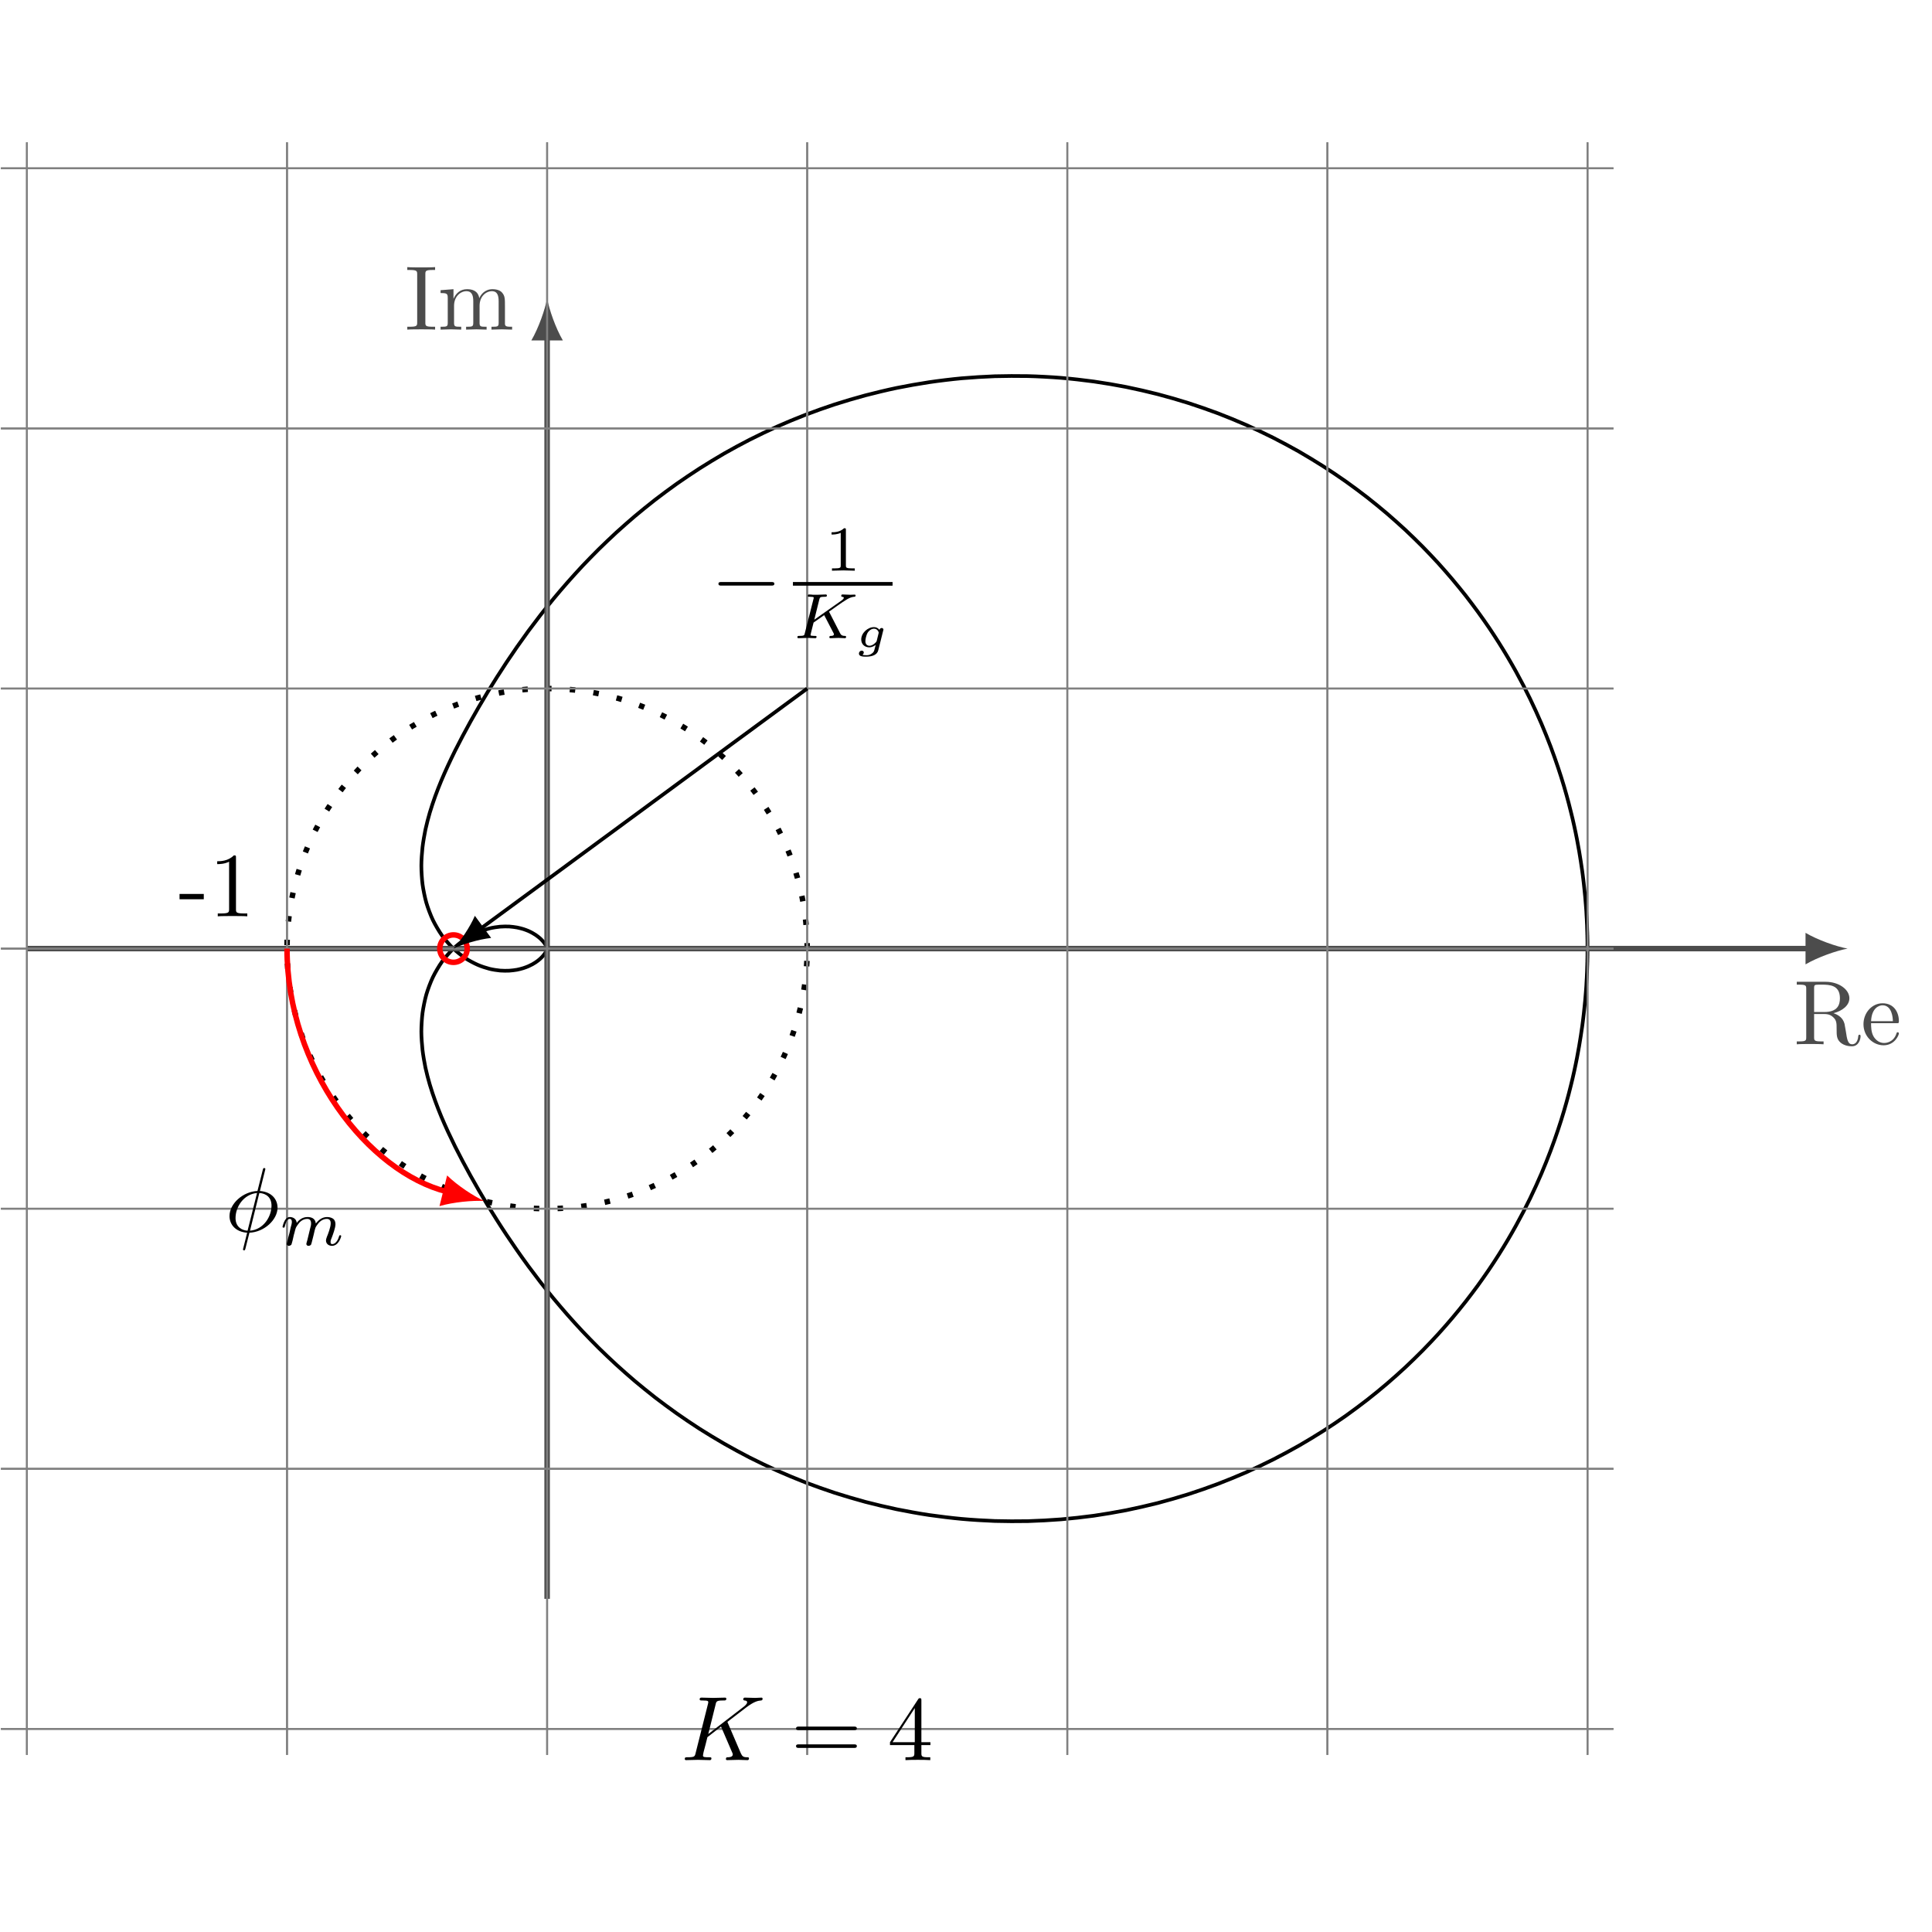 <svg height="400px" version="1.1" viewBox="0 0 210.561 179.738" width="400px" xmlns="http://www.w3.org/2000/svg" xmlns:xlink="http://www.w3.org/1999/xlink">
<defs>
<g>
<symbol id="glyph0-0" overflow="visible">
<path d="" style="stroke:none;"/>
</symbol>
<symbol id="glyph0-1" overflow="visible">
<path d="M 2.234 -3.516 L 2.234 -6.094 C 2.234 -6.328 2.234 -6.453 2.453 -6.484 C 2.547 -6.5 2.844 -6.5 3.047 -6.5 C 3.938 -6.5 5.047 -6.453 5.047 -5.016 C 5.047 -4.328 4.812 -3.516 3.344 -3.516 Z M 4.344 -3.391 C 5.297 -3.625 6.078 -4.234 6.078 -5.016 C 6.078 -5.969 4.938 -6.812 3.484 -6.812 L 0.344 -6.812 L 0.344 -6.5 L 0.594 -6.5 C 1.359 -6.5 1.375 -6.391 1.375 -6.031 L 1.375 -0.781 C 1.375 -0.422 1.359 -0.312 0.594 -0.312 L 0.344 -0.312 L 0.344 0 C 0.703 -0.031 1.422 -0.031 1.797 -0.031 C 2.188 -0.031 2.906 -0.031 3.266 0 L 3.266 -0.312 L 3.016 -0.312 C 2.25 -0.312 2.234 -0.422 2.234 -0.781 L 2.234 -3.297 L 3.375 -3.297 C 3.531 -3.297 3.953 -3.297 4.312 -2.953 C 4.688 -2.609 4.688 -2.297 4.688 -1.625 C 4.688 -0.984 4.688 -0.578 5.094 -0.203 C 5.5 0.156 6.047 0.219 6.344 0.219 C 7.125 0.219 7.297 -0.594 7.297 -0.875 C 7.297 -0.938 7.297 -1.047 7.172 -1.047 C 7.062 -1.047 7.062 -0.953 7.047 -0.891 C 6.984 -0.172 6.641 0 6.391 0 C 5.906 0 5.828 -0.516 5.688 -1.438 L 5.547 -2.234 C 5.375 -2.875 4.891 -3.203 4.344 -3.391 Z M 4.344 -3.391 " style="stroke:none;"/>
</symbol>
<symbol id="glyph0-2" overflow="visible">
<path d="M 1.109 -2.516 C 1.172 -4 2.016 -4.25 2.359 -4.25 C 3.375 -4.25 3.484 -2.906 3.484 -2.516 Z M 1.109 -2.297 L 3.891 -2.297 C 4.109 -2.297 4.141 -2.297 4.141 -2.516 C 4.141 -3.5 3.594 -4.469 2.359 -4.469 C 1.203 -4.469 0.281 -3.438 0.281 -2.188 C 0.281 -0.859 1.328 0.109 2.469 0.109 C 3.688 0.109 4.141 -1 4.141 -1.188 C 4.141 -1.281 4.062 -1.312 4 -1.312 C 3.922 -1.312 3.891 -1.25 3.875 -1.172 C 3.531 -0.141 2.625 -0.141 2.531 -0.141 C 2.031 -0.141 1.641 -0.438 1.406 -0.812 C 1.109 -1.281 1.109 -1.938 1.109 -2.297 Z M 1.109 -2.297 " style="stroke:none;"/>
</symbol>
<symbol id="glyph0-3" overflow="visible">
<path d="M 2.25 -6.031 C 2.25 -6.391 2.266 -6.5 3.062 -6.5 L 3.312 -6.5 L 3.312 -6.812 C 2.969 -6.781 2.188 -6.781 1.797 -6.781 C 1.422 -6.781 0.625 -6.781 0.281 -6.812 L 0.281 -6.5 L 0.531 -6.5 C 1.328 -6.5 1.359 -6.391 1.359 -6.031 L 1.359 -0.781 C 1.359 -0.422 1.328 -0.312 0.531 -0.312 L 0.281 -0.312 L 0.281 0 C 0.625 -0.031 1.422 -0.031 1.797 -0.031 C 2.188 -0.031 2.969 -0.031 3.312 0 L 3.312 -0.312 L 3.062 -0.312 C 2.266 -0.312 2.25 -0.422 2.25 -0.781 Z M 2.25 -6.031 " style="stroke:none;"/>
</symbol>
<symbol id="glyph0-4" overflow="visible">
<path d="M 1.094 -3.422 L 1.094 -0.75 C 1.094 -0.312 0.984 -0.312 0.312 -0.312 L 0.312 0 C 0.672 -0.016 1.172 -0.031 1.453 -0.031 C 1.703 -0.031 2.219 -0.016 2.562 0 L 2.562 -0.312 C 1.891 -0.312 1.781 -0.312 1.781 -0.75 L 1.781 -2.594 C 1.781 -3.625 2.5 -4.188 3.125 -4.188 C 3.766 -4.188 3.875 -3.656 3.875 -3.078 L 3.875 -0.75 C 3.875 -0.312 3.766 -0.312 3.094 -0.312 L 3.094 0 C 3.438 -0.016 3.953 -0.031 4.219 -0.031 C 4.469 -0.031 5 -0.016 5.328 0 L 5.328 -0.312 C 4.672 -0.312 4.562 -0.312 4.562 -0.75 L 4.562 -2.594 C 4.562 -3.625 5.266 -4.188 5.906 -4.188 C 6.531 -4.188 6.641 -3.656 6.641 -3.078 L 6.641 -0.75 C 6.641 -0.312 6.531 -0.312 5.859 -0.312 L 5.859 0 C 6.203 -0.016 6.719 -0.031 6.984 -0.031 C 7.25 -0.031 7.766 -0.016 8.109 0 L 8.109 -0.312 C 7.594 -0.312 7.344 -0.312 7.328 -0.609 L 7.328 -2.516 C 7.328 -3.375 7.328 -3.672 7.016 -4.031 C 6.875 -4.203 6.547 -4.406 5.969 -4.406 C 5.141 -4.406 4.688 -3.812 4.531 -3.422 C 4.391 -4.297 3.656 -4.406 3.203 -4.406 C 2.469 -4.406 2 -3.984 1.719 -3.359 L 1.719 -4.406 L 0.312 -4.297 L 0.312 -3.984 C 1.016 -3.984 1.094 -3.922 1.094 -3.422 Z M 1.094 -3.422 " style="stroke:none;"/>
</symbol>
<symbol id="glyph0-5" overflow="visible">
<path d="M 2.75 -1.859 L 2.75 -2.438 L 0.109 -2.438 L 0.109 -1.859 Z M 2.75 -1.859 " style="stroke:none;"/>
</symbol>
<symbol id="glyph0-6" overflow="visible">
<path d="M 2.938 -6.375 C 2.938 -6.625 2.938 -6.641 2.703 -6.641 C 2.078 -6 1.203 -6 0.891 -6 L 0.891 -5.688 C 1.094 -5.688 1.672 -5.688 2.188 -5.953 L 2.188 -0.781 C 2.188 -0.422 2.156 -0.312 1.266 -0.312 L 0.953 -0.312 L 0.953 0 C 1.297 -0.031 2.156 -0.031 2.562 -0.031 C 2.953 -0.031 3.828 -0.031 4.172 0 L 4.172 -0.312 L 3.859 -0.312 C 2.953 -0.312 2.938 -0.422 2.938 -0.781 Z M 2.938 -6.375 " style="stroke:none;"/>
</symbol>
<symbol id="glyph0-7" overflow="visible">
<path d="M 6.844 -3.266 C 7 -3.266 7.188 -3.266 7.188 -3.453 C 7.188 -3.656 7 -3.656 6.859 -3.656 L 0.891 -3.656 C 0.75 -3.656 0.562 -3.656 0.562 -3.453 C 0.562 -3.266 0.75 -3.266 0.891 -3.266 Z M 6.859 -1.328 C 7 -1.328 7.188 -1.328 7.188 -1.531 C 7.188 -1.719 7 -1.719 6.844 -1.719 L 0.891 -1.719 C 0.75 -1.719 0.562 -1.719 0.562 -1.531 C 0.562 -1.328 0.75 -1.328 0.891 -1.328 Z M 6.859 -1.328 " style="stroke:none;"/>
</symbol>
<symbol id="glyph0-8" overflow="visible">
<path d="M 2.938 -1.641 L 2.938 -0.781 C 2.938 -0.422 2.906 -0.312 2.172 -0.312 L 1.969 -0.312 L 1.969 0 C 2.375 -0.031 2.891 -0.031 3.312 -0.031 C 3.734 -0.031 4.25 -0.031 4.672 0 L 4.672 -0.312 L 4.453 -0.312 C 3.719 -0.312 3.703 -0.422 3.703 -0.781 L 3.703 -1.641 L 4.688 -1.641 L 4.688 -1.953 L 3.703 -1.953 L 3.703 -6.484 C 3.703 -6.688 3.703 -6.75 3.531 -6.75 C 3.453 -6.75 3.422 -6.75 3.344 -6.625 L 0.281 -1.953 L 0.281 -1.641 Z M 2.984 -1.953 L 0.562 -1.953 L 2.984 -5.672 Z M 2.984 -1.953 " style="stroke:none;"/>
</symbol>
<symbol id="glyph1-0" overflow="visible">
<path d="" style="stroke:none;"/>
</symbol>
<symbol id="glyph1-1" overflow="visible">
<path d="M 6.562 -2.297 C 6.734 -2.297 6.922 -2.297 6.922 -2.5 C 6.922 -2.688 6.734 -2.688 6.562 -2.688 L 1.172 -2.688 C 1 -2.688 0.828 -2.688 0.828 -2.5 C 0.828 -2.297 1 -2.297 1.172 -2.297 Z M 6.562 -2.297 " style="stroke:none;"/>
</symbol>
<symbol id="glyph2-0" overflow="visible">
<path d="" style="stroke:none;"/>
</symbol>
<symbol id="glyph2-1" overflow="visible">
<path d="M 2.328 -4.438 C 2.328 -4.625 2.328 -4.625 2.125 -4.625 C 1.672 -4.188 1.047 -4.188 0.766 -4.188 L 0.766 -3.938 C 0.922 -3.938 1.391 -3.938 1.766 -4.125 L 1.766 -0.578 C 1.766 -0.344 1.766 -0.25 1.078 -0.25 L 0.812 -0.25 L 0.812 0 C 0.938 0 1.797 -0.031 2.047 -0.031 C 2.266 -0.031 3.141 0 3.297 0 L 3.297 -0.25 L 3.031 -0.25 C 2.328 -0.25 2.328 -0.344 2.328 -0.578 Z M 2.328 -4.438 " style="stroke:none;"/>
</symbol>
<symbol id="glyph3-0" overflow="visible">
<path d="" style="stroke:none;"/>
</symbol>
<symbol id="glyph3-1" overflow="visible">
<path d="M 3.984 -2.797 C 3.953 -2.859 3.938 -2.875 3.938 -2.891 C 3.938 -2.906 3.953 -2.906 4.109 -3.016 L 4.812 -3.516 C 5.734 -4.156 6.172 -4.469 6.656 -4.516 C 6.734 -4.516 6.828 -4.516 6.828 -4.656 C 6.828 -4.719 6.781 -4.75 6.734 -4.75 C 6.578 -4.75 6.406 -4.734 6.25 -4.734 C 6.062 -4.734 5.594 -4.766 5.406 -4.766 C 5.359 -4.766 5.266 -4.766 5.266 -4.609 C 5.266 -4.594 5.266 -4.516 5.359 -4.516 C 5.453 -4.5 5.547 -4.484 5.547 -4.406 C 5.547 -4.281 5.328 -4.125 5.234 -4.062 L 2.328 -2.016 L 2.875 -4.219 C 2.938 -4.453 2.953 -4.516 3.484 -4.516 C 3.609 -4.516 3.703 -4.516 3.703 -4.656 C 3.703 -4.719 3.656 -4.766 3.594 -4.766 C 3.391 -4.766 2.875 -4.734 2.672 -4.734 C 2.562 -4.734 2.312 -4.734 2.188 -4.734 C 2.062 -4.75 1.891 -4.766 1.75 -4.766 C 1.719 -4.766 1.609 -4.766 1.609 -4.609 C 1.609 -4.516 1.688 -4.516 1.844 -4.516 C 1.953 -4.516 1.984 -4.516 2.109 -4.5 C 2.25 -4.484 2.266 -4.469 2.266 -4.391 C 2.266 -4.391 2.266 -4.344 2.234 -4.25 L 1.297 -0.547 C 1.25 -0.312 1.234 -0.25 0.688 -0.25 C 0.562 -0.25 0.484 -0.25 0.484 -0.094 C 0.484 -0.094 0.484 0 0.594 0 C 0.797 0 1.297 -0.031 1.5 -0.031 C 1.609 -0.031 1.859 -0.031 1.984 -0.016 C 2.125 -0.016 2.297 0 2.422 0 C 2.469 0 2.578 0 2.578 -0.156 C 2.578 -0.25 2.484 -0.25 2.344 -0.25 C 2.344 -0.25 2.203 -0.25 2.078 -0.266 C 1.922 -0.281 1.922 -0.297 1.922 -0.375 C 1.922 -0.422 2 -0.688 2.25 -1.703 L 3.406 -2.516 L 4.422 -0.562 C 4.469 -0.469 4.469 -0.469 4.469 -0.438 C 4.469 -0.266 4.266 -0.25 4.141 -0.25 C 4.062 -0.25 3.969 -0.25 3.969 -0.094 C 3.969 -0.094 3.969 0 4.078 0 C 4.281 0 4.781 -0.031 4.969 -0.031 C 5.188 -0.031 5.469 0 5.656 0 C 5.75 0 5.797 -0.047 5.797 -0.141 C 5.797 -0.25 5.703 -0.25 5.641 -0.25 C 5.516 -0.25 5.297 -0.266 5.172 -0.484 Z M 3.984 -2.797 " style="stroke:none;"/>
</symbol>
<symbol id="glyph3-2" overflow="visible">
<path d="M 3.031 -0.562 C 2.984 -0.422 2.922 -0.188 2.922 -0.156 C 2.922 0 3.047 0.062 3.156 0.062 C 3.297 0.062 3.406 -0.016 3.438 -0.078 C 3.469 -0.141 3.531 -0.375 3.562 -0.516 C 3.594 -0.641 3.672 -0.969 3.719 -1.141 C 3.75 -1.297 3.797 -1.453 3.828 -1.609 C 3.906 -1.906 3.906 -1.922 4.047 -2.141 C 4.266 -2.484 4.625 -2.875 5.156 -2.875 C 5.547 -2.875 5.578 -2.562 5.578 -2.391 C 5.578 -1.969 5.281 -1.203 5.156 -0.906 C 5.094 -0.703 5.062 -0.641 5.062 -0.531 C 5.062 -0.156 5.359 0.062 5.719 0.062 C 6.422 0.062 6.719 -0.891 6.719 -1 C 6.719 -1.094 6.641 -1.094 6.609 -1.094 C 6.516 -1.094 6.516 -1.047 6.484 -0.969 C 6.328 -0.406 6.016 -0.125 5.75 -0.125 C 5.594 -0.125 5.562 -0.219 5.562 -0.375 C 5.562 -0.531 5.609 -0.625 5.734 -0.938 C 5.812 -1.156 6.094 -1.891 6.094 -2.281 C 6.094 -2.391 6.094 -2.688 5.844 -2.891 C 5.719 -2.969 5.516 -3.078 5.188 -3.078 C 4.562 -3.078 4.188 -2.656 3.953 -2.375 C 3.906 -2.969 3.406 -3.078 3.047 -3.078 C 2.469 -3.078 2.078 -2.719 1.875 -2.438 C 1.828 -2.922 1.422 -3.078 1.125 -3.078 C 0.828 -3.078 0.672 -2.859 0.578 -2.703 C 0.422 -2.438 0.328 -2.047 0.328 -2 C 0.328 -1.922 0.422 -1.922 0.453 -1.922 C 0.547 -1.922 0.547 -1.938 0.594 -2.125 C 0.703 -2.531 0.844 -2.875 1.109 -2.875 C 1.297 -2.875 1.344 -2.719 1.344 -2.531 C 1.344 -2.406 1.281 -2.141 1.219 -1.953 C 1.172 -1.766 1.109 -1.484 1.078 -1.328 L 0.844 -0.438 C 0.828 -0.344 0.781 -0.172 0.781 -0.156 C 0.781 0 0.906 0.062 1.016 0.062 C 1.141 0.062 1.25 -0.016 1.297 -0.078 C 1.328 -0.141 1.375 -0.375 1.422 -0.516 C 1.453 -0.641 1.531 -0.969 1.562 -1.141 C 1.609 -1.297 1.656 -1.453 1.688 -1.609 C 1.766 -1.891 1.781 -1.953 1.984 -2.234 C 2.172 -2.516 2.5 -2.875 3.031 -2.875 C 3.422 -2.875 3.438 -2.516 3.438 -2.391 C 3.438 -2.219 3.422 -2.125 3.312 -1.734 Z M 3.031 -0.562 " style="stroke:none;"/>
</symbol>
<symbol id="glyph4-0" overflow="visible">
<path d="" style="stroke:none;"/>
</symbol>
<symbol id="glyph4-1" overflow="visible">
<path d="M 3.141 -1.812 C 3.172 -1.906 3.172 -1.906 3.172 -1.922 C 3.172 -2.016 3.094 -2.109 2.984 -2.109 C 2.875 -2.109 2.766 -2.031 2.734 -1.906 C 2.562 -2.125 2.359 -2.203 2.141 -2.203 C 1.453 -2.203 0.75 -1.562 0.75 -0.859 C 0.75 -0.328 1.141 0 1.625 0 C 1.938 0 2.203 -0.172 2.328 -0.266 C 2.312 -0.219 2.219 0.125 2.203 0.203 C 2.156 0.391 2.125 0.531 1.891 0.688 C 1.656 0.859 1.438 0.859 1.297 0.859 C 1.25 0.859 0.891 0.844 0.891 0.812 L 0.906 0.797 C 1 0.719 1.031 0.609 1.031 0.562 C 1.031 0.484 0.969 0.359 0.797 0.359 C 0.641 0.359 0.5 0.5 0.5 0.688 C 0.5 1.016 1 1.016 1.297 1.016 C 1.984 1.016 2.5 0.797 2.609 0.312 Z M 2.438 -0.703 C 2.406 -0.625 2.406 -0.609 2.312 -0.516 C 2.125 -0.328 1.906 -0.172 1.641 -0.172 C 1.453 -0.172 1.203 -0.281 1.203 -0.672 C 1.203 -0.859 1.281 -1.328 1.469 -1.625 C 1.609 -1.844 1.875 -2.031 2.141 -2.031 C 2.547 -2.031 2.656 -1.641 2.656 -1.594 C 2.656 -1.594 2.641 -1.562 2.641 -1.531 Z M 2.438 -0.703 " style="stroke:none;"/>
</symbol>
<symbol id="glyph5-0" overflow="visible">
<path d="" style="stroke:none;"/>
</symbol>
<symbol id="glyph5-1" overflow="visible">
<path d="M 4.359 -6.672 C 4.359 -6.703 4.391 -6.812 4.391 -6.812 C 4.391 -6.828 4.391 -6.922 4.266 -6.922 C 4.172 -6.922 4.156 -6.891 4.109 -6.719 L 3.531 -4.422 C 1.953 -4.359 0.484 -3.047 0.484 -1.688 C 0.484 -0.734 1.188 0.047 2.406 0.125 C 2.328 0.422 2.25 0.75 2.172 1.062 C 2.047 1.531 1.953 1.906 1.953 1.938 C 1.953 2.031 2.031 2.047 2.078 2.047 C 2.125 2.047 2.141 2.031 2.172 2 C 2.188 1.984 2.25 1.75 2.281 1.609 L 2.656 0.125 C 4.266 0.062 5.719 -1.281 5.719 -2.609 C 5.719 -3.406 5.188 -4.312 3.797 -4.422 Z M 2.453 -0.094 C 1.859 -0.125 1.141 -0.484 1.141 -1.469 C 1.141 -2.672 2 -4.062 3.484 -4.203 Z M 3.734 -4.203 C 4.5 -4.156 5.062 -3.703 5.062 -2.828 C 5.062 -1.641 4.203 -0.219 2.719 -0.094 Z M 3.734 -4.203 " style="stroke:none;"/>
</symbol>
<symbol id="glyph5-2" overflow="visible">
<path d="M 5.078 -4.031 C 5.062 -4.062 5.031 -4.141 5.031 -4.172 C 5.031 -4.172 5.203 -4.312 5.312 -4.391 L 7.062 -5.734 C 8 -6.438 8.391 -6.469 8.688 -6.5 C 8.766 -6.516 8.859 -6.516 8.859 -6.703 C 8.859 -6.734 8.828 -6.812 8.75 -6.812 C 8.531 -6.812 8.281 -6.781 8.047 -6.781 C 7.688 -6.781 7.297 -6.812 6.938 -6.812 C 6.875 -6.812 6.75 -6.812 6.75 -6.609 C 6.75 -6.547 6.797 -6.516 6.875 -6.5 C 7.094 -6.484 7.172 -6.438 7.172 -6.297 C 7.172 -6.109 6.875 -5.875 6.812 -5.828 L 2.938 -2.844 L 3.734 -6.047 C 3.812 -6.406 3.844 -6.5 4.562 -6.5 C 4.812 -6.5 4.906 -6.5 4.906 -6.703 C 4.906 -6.781 4.828 -6.812 4.766 -6.812 C 4.484 -6.812 3.766 -6.781 3.484 -6.781 C 3.203 -6.781 2.5 -6.812 2.203 -6.812 C 2.141 -6.812 2 -6.812 2 -6.625 C 2 -6.5 2.094 -6.5 2.297 -6.5 C 2.422 -6.5 2.609 -6.484 2.719 -6.484 C 2.875 -6.453 2.938 -6.438 2.938 -6.312 C 2.938 -6.281 2.938 -6.25 2.906 -6.125 L 1.562 -0.781 C 1.469 -0.391 1.453 -0.312 0.656 -0.312 C 0.484 -0.312 0.375 -0.312 0.375 -0.125 C 0.375 0 0.5 0 0.531 0 C 0.812 0 1.516 -0.031 1.797 -0.031 C 2 -0.031 2.219 -0.016 2.438 -0.016 C 2.656 -0.016 2.875 0 3.078 0 C 3.156 0 3.281 0 3.281 -0.203 C 3.281 -0.312 3.188 -0.312 3 -0.312 C 2.625 -0.312 2.359 -0.312 2.359 -0.484 C 2.359 -0.562 2.406 -0.781 2.438 -0.922 C 2.578 -1.453 2.719 -1.969 2.844 -2.5 L 4.328 -3.656 L 5.484 -0.969 C 5.609 -0.703 5.609 -0.672 5.609 -0.625 C 5.609 -0.312 5.172 -0.312 5.078 -0.312 C 4.969 -0.312 4.859 -0.312 4.859 -0.109 C 4.859 0 4.984 0 5 0 C 5.406 0 5.828 -0.031 6.219 -0.031 C 6.438 -0.031 6.984 0 7.203 0 C 7.25 0 7.375 0 7.375 -0.203 C 7.375 -0.312 7.266 -0.312 7.172 -0.312 C 6.766 -0.312 6.641 -0.406 6.484 -0.75 Z M 5.078 -4.031 " style="stroke:none;"/>
</symbol>
</g>
</defs>
<g id="surface1">
<path d="M 113.389 -0.124 C 113.389 -0.124 113.389 -0.131 113.389 -0.131 C 113.389 -0.135 113.389 -0.139 113.389 -0.139 C 113.389 -0.143 113.389 -0.147 113.389 -0.147 C 113.389 -0.151 113.389 -0.155 113.389 -0.159 C 113.389 -0.159 113.389 -0.163 113.389 -0.167 C 113.389 -0.171 113.389 -0.174 113.389 -0.178 C 113.389 -0.178 113.389 -0.182 113.389 -0.186 C 113.389 -0.19 113.389 -0.194 113.389 -0.198 C 113.389 -0.202 113.389 -0.206 113.389 -0.21 C 113.389 -0.213 113.389 -0.217 113.389 -0.221 C 113.389 -0.225 113.389 -0.233 113.389 -0.237 C 113.389 -0.241 113.389 -0.245 113.389 -0.249 C 113.389 -0.253 113.389 -0.26 113.389 -0.264 C 113.389 -0.268 113.389 -0.276 113.389 -0.28 C 113.389 -0.284 113.385 -0.292 113.385 -0.296 C 113.385 -0.303 113.385 -0.311 113.385 -0.315 C 113.385 -0.319 113.385 -0.327 113.385 -0.335 C 113.385 -0.339 113.385 -0.346 113.385 -0.354 C 113.385 -0.358 113.385 -0.37 113.385 -0.374 C 113.385 -0.381 113.385 -0.389 113.385 -0.397 C 113.385 -0.405 113.385 -0.413 113.385 -0.421 C 113.385 -0.428 113.385 -0.44 113.385 -0.444 C 113.385 -0.452 113.385 -0.464 113.385 -0.471 C 113.385 -0.479 113.385 -0.491 113.385 -0.499 C 113.385 -0.506 113.385 -0.522 113.385 -0.53 C 113.385 -0.538 113.385 -0.553 113.385 -0.561 C 113.385 -0.569 113.385 -0.585 113.385 -0.596 C 113.385 -0.604 113.385 -0.62 113.385 -0.631 C 113.385 -0.639 113.385 -0.659 113.385 -0.667 C 113.385 -0.678 113.385 -0.698 113.385 -0.706 C 113.385 -0.717 113.385 -0.737 113.385 -0.749 C 113.381 -0.76 113.381 -0.78 113.381 -0.796 C 113.381 -0.807 113.381 -0.827 113.381 -0.842 C 113.381 -0.854 113.381 -0.878 113.381 -0.893 C 113.381 -0.905 113.381 -0.928 113.381 -0.944 C 113.381 -0.96 113.381 -0.983 113.381 -1.003 C 113.377 -1.018 113.377 -1.042 113.377 -1.061 C 113.377 -1.077 113.377 -1.104 113.377 -1.124 C 113.377 -1.143 113.377 -1.171 113.377 -1.19 C 113.377 -1.21 113.373 -1.241 113.373 -1.26 C 113.373 -1.284 113.373 -1.315 113.373 -1.339 C 113.373 -1.358 113.373 -1.393 113.373 -1.417 C 113.369 -1.44 113.369 -1.475 113.369 -1.503 C 113.369 -1.526 113.369 -1.565 113.365 -1.589 C 113.365 -1.616 113.365 -1.659 113.365 -1.686 C 113.365 -1.714 113.361 -1.756 113.361 -1.784 C 113.361 -1.815 113.361 -1.862 113.357 -1.893 C 113.357 -1.921 113.357 -1.971 113.353 -2.003 C 113.353 -2.038 113.353 -2.088 113.35 -2.124 C 113.35 -2.159 113.35 -2.213 113.346 -2.249 C 113.346 -2.284 113.342 -2.346 113.342 -2.381 C 113.342 -2.421 113.338 -2.483 113.338 -2.526 C 113.334 -2.565 113.33 -2.631 113.33 -2.674 C 113.326 -2.717 113.326 -2.788 113.322 -2.835 C 113.322 -2.881 113.318 -2.956 113.314 -3.003 C 113.314 -3.053 113.307 -3.131 113.307 -3.182 C 113.303 -3.233 113.299 -3.319 113.295 -3.37 C 113.295 -3.424 113.287 -3.514 113.283 -3.573 C 113.283 -3.628 113.275 -3.725 113.271 -3.784 C 113.268 -3.846 113.264 -3.944 113.26 -4.01 C 113.256 -4.073 113.248 -4.178 113.244 -4.249 C 113.236 -4.315 113.228 -4.428 113.225 -4.499 C 113.221 -4.573 113.209 -4.69 113.205 -4.768 C 113.197 -4.842 113.189 -4.967 113.182 -5.049 C 113.178 -5.131 113.166 -5.264 113.158 -5.35 C 113.15 -5.436 113.139 -5.577 113.131 -5.667 C 113.119 -5.756 113.107 -5.905 113.096 -6.003 C 113.088 -6.1 113.072 -6.256 113.061 -6.358 C 113.053 -6.46 113.033 -6.628 113.021 -6.737 C 113.01 -6.842 112.99 -7.018 112.978 -7.135 C 112.967 -7.249 112.943 -7.436 112.928 -7.557 C 112.912 -7.674 112.889 -7.874 112.873 -8.003 C 112.853 -8.128 112.826 -8.338 112.811 -8.475 C 112.791 -8.608 112.76 -8.831 112.736 -8.975 C 112.717 -9.116 112.682 -9.35 112.658 -9.503 C 112.635 -9.655 112.596 -9.901 112.568 -10.061 C 112.545 -10.221 112.498 -10.483 112.471 -10.651 C 112.443 -10.819 112.393 -11.096 112.357 -11.276 C 112.326 -11.456 112.271 -11.749 112.236 -11.936 C 112.197 -12.124 112.135 -12.432 112.096 -12.631 C 112.053 -12.831 111.982 -13.159 111.939 -13.37 C 111.893 -13.577 111.814 -13.924 111.764 -14.143 C 111.709 -14.366 111.623 -14.729 111.564 -14.963 C 111.51 -15.194 111.412 -15.581 111.346 -15.827 C 111.283 -16.073 111.174 -16.475 111.1 -16.733 C 111.029 -16.995 110.904 -17.421 110.826 -17.69 C 110.744 -17.963 110.607 -18.413 110.518 -18.698 C 110.428 -18.983 110.275 -19.456 110.174 -19.756 C 110.076 -20.057 109.904 -20.549 109.791 -20.866 C 109.682 -21.182 109.49 -21.702 109.365 -22.03 C 109.24 -22.362 109.029 -22.905 108.889 -23.253 C 108.752 -23.6 108.518 -24.167 108.361 -24.53 C 108.205 -24.889 107.943 -25.483 107.771 -25.862 C 107.6 -26.241 107.311 -26.858 107.119 -27.253 C 106.928 -27.647 106.603 -28.288 106.393 -28.698 C 106.182 -29.108 105.822 -29.776 105.588 -30.198 C 105.353 -30.624 104.959 -31.315 104.697 -31.756 C 104.439 -32.194 104.002 -32.909 103.713 -33.362 C 103.428 -33.815 102.947 -34.549 102.631 -35.014 C 102.314 -35.479 101.783 -36.237 101.436 -36.714 C 101.088 -37.19 100.506 -37.964 100.127 -38.448 C 99.744 -38.936 99.107 -39.721 98.689 -40.214 C 98.275 -40.71 97.576 -41.506 97.123 -42.003 C 96.67 -42.503 95.908 -43.303 95.416 -43.803 C 94.92 -44.307 94.096 -45.108 93.561 -45.608 C 93.025 -46.108 92.131 -46.909 91.553 -47.401 C 90.975 -47.897 90.014 -48.686 89.389 -49.171 C 88.768 -49.655 87.732 -50.428 87.068 -50.901 C 86.4 -51.374 85.295 -52.12 84.58 -52.573 C 83.869 -53.026 82.693 -53.741 81.939 -54.171 C 81.182 -54.604 79.936 -55.276 79.139 -55.678 C 78.342 -56.081 77.025 -56.706 76.186 -57.077 C 75.35 -57.444 73.971 -58.01 73.096 -58.342 C 72.221 -58.674 70.783 -59.178 69.873 -59.467 C 68.963 -59.756 67.478 -60.186 66.537 -60.428 C 65.596 -60.667 64.064 -61.018 63.103 -61.21 C 62.139 -61.401 60.572 -61.667 59.588 -61.807 C 58.603 -61.944 57.01 -62.12 56.014 -62.202 C 55.018 -62.284 53.412 -62.37 52.408 -62.397 C 51.408 -62.421 49.795 -62.413 48.791 -62.381 C 47.787 -62.346 46.182 -62.249 45.185 -62.155 C 44.189 -62.065 42.6 -61.874 41.615 -61.729 C 40.635 -61.585 39.068 -61.303 38.107 -61.104 C 37.143 -60.905 35.615 -60.546 34.674 -60.296 C 33.736 -60.046 32.252 -59.604 31.342 -59.311 C 30.432 -59.014 28.998 -58.503 28.123 -58.167 C 27.248 -57.827 25.869 -57.253 25.033 -56.878 C 24.193 -56.503 22.877 -55.874 22.08 -55.467 C 21.279 -55.057 20.029 -54.378 19.275 -53.944 C 18.518 -53.51 17.334 -52.792 16.619 -52.335 C 15.904 -51.878 14.791 -51.128 14.119 -50.651 C 13.447 -50.178 12.4 -49.401 11.771 -48.917 C 11.143 -48.428 10.166 -47.635 9.576 -47.139 C 8.99 -46.643 8.08 -45.839 7.529 -45.335 C 6.982 -44.835 6.135 -44.026 5.623 -43.522 C 5.115 -43.018 4.33 -42.21 3.853 -41.706 C 3.381 -41.206 2.65 -40.401 2.213 -39.901 C 1.771 -39.401 1.096 -38.604 0.685 -38.112 C 0.279 -37.62 -0.35 -36.831 -0.729 -36.346 C -1.107 -35.858 -1.69 -35.085 -2.045 -34.604 C -2.397 -34.128 -2.939 -33.366 -3.268 -32.893 C -3.596 -32.424 -4.104 -31.678 -4.412 -31.213 C -4.721 -30.753 -5.197 -30.018 -5.482 -29.565 C -5.772 -29.108 -6.221 -28.385 -6.494 -27.94 C -6.764 -27.491 -7.189 -26.776 -7.447 -26.335 C -7.705 -25.893 -8.104 -25.186 -8.35 -24.745 C -8.596 -24.303 -8.979 -23.6 -9.209 -23.159 C -9.443 -22.717 -9.807 -22.01 -10.029 -21.569 C -10.248 -21.124 -10.596 -20.405 -10.803 -19.956 C -11.014 -19.503 -11.338 -18.768 -11.533 -18.303 C -11.725 -17.838 -12.025 -17.081 -12.197 -16.6 C -12.373 -16.12 -12.635 -15.331 -12.783 -14.827 C -12.932 -14.327 -13.147 -13.503 -13.26 -12.975 C -13.369 -12.448 -13.518 -11.588 -13.58 -11.042 C -13.643 -10.495 -13.705 -9.596 -13.705 -9.038 C -13.705 -8.479 -13.65 -7.565 -13.576 -7.003 C -13.502 -6.444 -13.318 -5.542 -13.162 -4.999 C -13.006 -4.46 -12.686 -3.604 -12.447 -3.112 C -12.209 -2.616 -11.76 -1.854 -11.455 -1.428 C -11.147 -0.999 -10.596 -0.37 -10.244 -0.03 C -9.893 0.314 -9.287 0.786 -8.916 1.036 C -8.545 1.286 -7.932 1.607 -7.564 1.771 C -7.201 1.931 -6.619 2.115 -6.283 2.201 C -5.943 2.287 -5.424 2.365 -5.123 2.392 C -4.822 2.419 -4.377 2.419 -4.123 2.408 C -3.865 2.392 -3.494 2.341 -3.279 2.302 C -3.068 2.263 -2.764 2.181 -2.592 2.13 C -2.42 2.076 -2.178 1.982 -2.037 1.923 C -1.9 1.865 -1.709 1.763 -1.6 1.704 C -1.49 1.646 -1.338 1.548 -1.252 1.494 C -1.166 1.435 -1.045 1.349 -0.979 1.294 C -0.912 1.244 -0.818 1.161 -0.764 1.115 C -0.713 1.068 -0.639 0.997 -0.6 0.954 C -0.557 0.915 -0.498 0.853 -0.467 0.814 C -0.436 0.779 -0.393 0.724 -0.365 0.693 C -0.342 0.661 -0.307 0.615 -0.287 0.587 C -0.268 0.56 -0.24 0.521 -0.225 0.497 C -0.209 0.474 -0.19 0.443 -0.178 0.423 C -0.166 0.404 -0.147 0.372 -0.139 0.357 C -0.131 0.341 -0.115 0.314 -0.107 0.302 C -0.104 0.286 -0.092 0.267 -0.088 0.255 C -0.08 0.24 -0.072 0.224 -0.068 0.212 C -0.065 0.204 -0.057 0.189 -0.053 0.181 C -0.049 0.173 -0.045 0.158 -0.041 0.154 C -0.041 0.146 -0.037 0.134 -0.033 0.126 C -0.029 0.122 -0.029 0.111 -0.025 0.107 C -0.025 0.103 -0.022 0.095 -0.022 0.091 C -0.018 0.087 -0.018 0.079 -0.018 0.076 C -0.014 0.072 -0.014 0.068 -0.014 0.064 C -0.014 0.06 -0.01 0.056 -0.01 0.052 C -0.01 0.052 -0.01 0.048 -0.01 0.044 C -0.006 0.044 -0.006 0.04 -0.006 0.036 C -0.006 0.036 -0.006 0.033 -0.006 0.033 C -0.006 0.029 -0.006 0.029 -0.002 0.029 C -0.002 0.025 -0.002 0.025 -0.002 0.021 C -0.002 0.021 -0.002 0.021 0.002 0.021 C 0.002 0.017 0.002 0.017 0.002 0.017 C 0.002 0.017 0.002 0.013 0.002 0.013 C 0.002 0.009 0.002 -0.006 0.002 -0.01 C 0.002 -0.014 0.002 -0.014 0.002 -0.014 C 0.002 -0.018 0.002 -0.018 0.002 -0.018 C -0.002 -0.018 -0.002 -0.022 -0.002 -0.022 C -0.002 -0.022 -0.002 -0.026 -0.002 -0.026 C -0.006 -0.03 -0.006 -0.03 -0.006 -0.034 C -0.006 -0.034 -0.006 -0.038 -0.006 -0.038 C -0.006 -0.042 -0.006 -0.042 -0.01 -0.046 C -0.01 -0.049 -0.01 -0.053 -0.01 -0.053 C -0.01 -0.057 -0.014 -0.061 -0.014 -0.065 C -0.014 -0.069 -0.014 -0.073 -0.018 -0.077 C -0.018 -0.081 -0.018 -0.085 -0.022 -0.088 C -0.022 -0.096 -0.025 -0.1 -0.025 -0.108 C -0.029 -0.112 -0.029 -0.12 -0.033 -0.128 C -0.037 -0.135 -0.041 -0.143 -0.041 -0.151 C -0.045 -0.159 -0.049 -0.171 -0.053 -0.178 C -0.057 -0.19 -0.065 -0.202 -0.068 -0.213 C -0.072 -0.225 -0.08 -0.241 -0.088 -0.253 C -0.092 -0.264 -0.104 -0.288 -0.107 -0.299 C -0.115 -0.315 -0.131 -0.339 -0.139 -0.358 C -0.147 -0.374 -0.166 -0.401 -0.178 -0.421 C -0.19 -0.44 -0.209 -0.475 -0.225 -0.499 C -0.24 -0.522 -0.268 -0.561 -0.287 -0.589 C -0.307 -0.616 -0.342 -0.663 -0.365 -0.694 C -0.393 -0.725 -0.436 -0.78 -0.467 -0.815 C -0.498 -0.85 -0.557 -0.917 -0.6 -0.956 C -0.639 -0.999 -0.713 -1.069 -0.764 -1.116 C -0.818 -1.163 -0.912 -1.245 -0.979 -1.296 C -1.045 -1.346 -1.166 -1.436 -1.252 -1.495 C -1.338 -1.549 -1.49 -1.647 -1.6 -1.706 C -1.709 -1.764 -1.9 -1.862 -2.037 -1.921 C -2.178 -1.979 -2.42 -2.077 -2.592 -2.128 C -2.764 -2.182 -3.068 -2.264 -3.279 -2.303 C -3.494 -2.338 -3.865 -2.393 -4.123 -2.405 C -4.377 -2.417 -4.822 -2.421 -5.123 -2.393 C -5.424 -2.366 -5.943 -2.288 -6.283 -2.202 C -6.619 -2.116 -7.201 -1.932 -7.564 -1.768 C -7.932 -1.608 -8.545 -1.288 -8.916 -1.038 C -9.287 -0.788 -9.893 -0.311 -10.244 0.029 C -10.596 0.372 -11.147 1.001 -11.455 1.427 C -11.76 1.853 -12.209 2.615 -12.447 3.111 C -12.686 3.607 -13.006 4.458 -13.162 5.001 C -13.318 5.54 -13.502 6.443 -13.576 7.005 C -13.65 7.564 -13.705 8.478 -13.705 9.037 C -13.705 9.599 -13.643 10.494 -13.58 11.04 C -13.518 11.587 -13.369 12.451 -13.26 12.974 C -13.147 13.501 -12.932 14.326 -12.783 14.829 C -12.635 15.329 -12.373 16.119 -12.197 16.599 C -12.025 17.083 -11.725 17.837 -11.533 18.302 C -11.338 18.771 -11.014 19.501 -10.803 19.954 C -10.596 20.408 -10.248 21.122 -10.029 21.568 C -9.807 22.013 -9.443 22.72 -9.209 23.158 C -8.979 23.599 -8.596 24.302 -8.35 24.744 C -8.104 25.185 -7.705 25.892 -7.447 26.333 C -7.189 26.779 -6.764 27.49 -6.494 27.939 C -6.221 28.388 -5.772 29.111 -5.482 29.564 C -5.197 30.017 -4.721 30.751 -4.412 31.216 C -4.104 31.677 -3.596 32.423 -3.268 32.896 C -2.939 33.365 -2.397 34.126 -2.045 34.607 C -1.69 35.083 -1.107 35.857 -0.729 36.345 C -0.35 36.833 0.279 37.619 0.685 38.111 C 1.096 38.607 1.771 39.404 2.213 39.9 C 2.65 40.4 3.381 41.204 3.853 41.708 C 4.33 42.208 5.115 43.021 5.623 43.521 C 6.135 44.025 6.982 44.833 7.529 45.337 C 8.08 45.837 8.99 46.642 9.576 47.138 C 10.166 47.634 11.143 48.427 11.771 48.915 C 12.4 49.404 13.447 50.177 14.119 50.654 C 14.791 51.126 15.904 51.876 16.619 52.333 C 17.334 52.79 18.518 53.509 19.275 53.947 C 20.029 54.38 21.279 55.06 22.08 55.466 C 22.877 55.872 24.193 56.505 25.033 56.88 C 25.869 57.255 27.248 57.829 28.123 58.165 C 28.998 58.505 30.432 59.013 31.342 59.31 C 32.252 59.607 33.736 60.044 34.674 60.294 C 35.615 60.544 37.143 60.908 38.107 61.107 C 39.068 61.306 40.635 61.583 41.615 61.728 C 42.6 61.876 44.189 62.068 45.185 62.158 C 46.182 62.247 47.787 62.345 48.791 62.38 C 49.795 62.411 51.408 62.419 52.408 62.396 C 53.412 62.372 55.018 62.286 56.014 62.204 C 57.01 62.122 58.603 61.943 59.588 61.806 C 60.572 61.669 62.139 61.404 63.103 61.212 C 64.064 61.021 65.596 60.669 66.537 60.427 C 67.478 60.185 68.963 59.755 69.873 59.466 C 70.783 59.177 72.221 58.673 73.096 58.345 C 73.971 58.013 75.35 57.447 76.186 57.076 C 77.025 56.704 78.342 56.079 79.139 55.677 C 79.936 55.275 81.182 54.603 81.939 54.173 C 82.693 53.74 83.869 53.025 84.58 52.572 C 85.295 52.119 86.4 51.372 87.068 50.9 C 87.732 50.427 88.768 49.658 89.389 49.173 C 90.014 48.685 90.975 47.896 91.553 47.404 C 92.131 46.908 93.025 46.107 93.561 45.611 C 94.096 45.111 94.92 44.306 95.416 43.806 C 95.908 43.306 96.67 42.501 97.123 42.005 C 97.576 41.505 98.275 40.708 98.689 40.216 C 99.107 39.72 99.744 38.935 100.127 38.451 C 100.506 37.962 101.088 37.189 101.436 36.712 C 101.783 36.236 102.314 35.482 102.631 35.017 C 102.947 34.552 103.428 33.814 103.713 33.361 C 104.002 32.908 104.439 32.193 104.697 31.755 C 104.959 31.318 105.353 30.622 105.588 30.201 C 105.822 29.775 106.182 29.107 106.393 28.697 C 106.603 28.29 106.928 27.646 107.119 27.251 C 107.311 26.857 107.6 26.24 107.771 25.861 C 107.943 25.482 108.205 24.892 108.361 24.529 C 108.518 24.165 108.752 23.599 108.889 23.251 C 109.029 22.904 109.24 22.361 109.365 22.033 C 109.49 21.701 109.682 21.181 109.791 20.865 C 109.904 20.552 110.076 20.056 110.174 19.755 C 110.275 19.454 110.428 18.986 110.518 18.697 C 110.607 18.412 110.744 17.962 110.826 17.693 C 110.904 17.419 111.029 16.994 111.1 16.736 C 111.174 16.474 111.283 16.072 111.346 15.826 C 111.412 15.579 111.51 15.197 111.564 14.962 C 111.623 14.728 111.709 14.365 111.764 14.146 C 111.814 13.923 111.893 13.579 111.939 13.369 C 111.982 13.158 112.053 12.829 112.096 12.634 C 112.135 12.435 112.197 12.122 112.236 11.935 C 112.271 11.747 112.326 11.454 112.357 11.275 C 112.393 11.099 112.443 10.822 112.471 10.654 C 112.498 10.482 112.545 10.22 112.568 10.06 C 112.596 9.9 112.635 9.654 112.658 9.501 C 112.682 9.353 112.717 9.115 112.736 8.974 C 112.76 8.829 112.791 8.611 112.811 8.474 C 112.826 8.341 112.853 8.13 112.873 8.001 C 112.889 7.876 112.912 7.677 112.928 7.556 C 112.943 7.435 112.967 7.247 112.978 7.134 C 112.99 7.021 113.01 6.841 113.021 6.736 C 113.033 6.626 113.053 6.458 113.061 6.357 C 113.072 6.255 113.088 6.099 113.096 6.001 C 113.107 5.908 113.119 5.759 113.131 5.665 C 113.139 5.576 113.15 5.435 113.158 5.349 C 113.166 5.263 113.178 5.13 113.182 5.048 C 113.189 4.97 113.197 4.845 113.205 4.767 C 113.209 4.689 113.221 4.572 113.225 4.501 C 113.228 4.427 113.236 4.314 113.244 4.247 C 113.248 4.181 113.256 4.072 113.26 4.009 C 113.264 3.947 113.268 3.845 113.271 3.783 C 113.275 3.724 113.283 3.63 113.283 3.572 C 113.287 3.513 113.295 3.427 113.295 3.372 C 113.299 3.318 113.303 3.232 113.307 3.181 C 113.307 3.13 113.314 3.052 113.314 3.005 C 113.318 2.954 113.322 2.88 113.322 2.833 C 113.326 2.79 113.326 2.72 113.33 2.677 C 113.33 2.634 113.334 2.564 113.338 2.525 C 113.338 2.486 113.342 2.423 113.342 2.384 C 113.342 2.345 113.346 2.287 113.346 2.251 C 113.35 2.212 113.35 2.158 113.35 2.122 C 113.353 2.087 113.353 2.037 113.353 2.005 C 113.357 1.97 113.357 1.923 113.357 1.892 C 113.361 1.861 113.361 1.814 113.361 1.786 C 113.361 1.755 113.365 1.712 113.365 1.685 C 113.365 1.658 113.365 1.615 113.365 1.591 C 113.369 1.564 113.369 1.525 113.369 1.501 C 113.369 1.478 113.369 1.439 113.373 1.415 C 113.373 1.392 113.373 1.357 113.373 1.337 C 113.373 1.314 113.373 1.283 113.373 1.263 C 113.373 1.24 113.377 1.208 113.377 1.189 C 113.377 1.173 113.377 1.142 113.377 1.122 C 113.377 1.107 113.377 1.079 113.377 1.06 C 113.377 1.044 113.377 1.017 113.381 1.001 C 113.381 0.986 113.381 0.958 113.381 0.943 C 113.381 0.931 113.381 0.908 113.381 0.892 C 113.381 0.876 113.381 0.857 113.381 0.841 C 113.381 0.829 113.381 0.806 113.381 0.794 C 113.381 0.783 113.381 0.763 113.385 0.751 C 113.385 0.736 113.385 0.72 113.385 0.708 C 113.385 0.697 113.385 0.677 113.385 0.669 C 113.385 0.658 113.385 0.642 113.385 0.63 C 113.385 0.619 113.385 0.603 113.385 0.595 C 113.385 0.583 113.385 0.572 113.385 0.56 C 113.385 0.552 113.385 0.536 113.385 0.529 C 113.385 0.521 113.385 0.509 113.385 0.501 C 113.385 0.494 113.385 0.478 113.385 0.47 C 113.385 0.466 113.385 0.454 113.385 0.447 C 113.385 0.439 113.385 0.427 113.385 0.419 C 113.385 0.415 113.385 0.404 113.385 0.396 C 113.385 0.392 113.385 0.38 113.385 0.376 C 113.385 0.369 113.385 0.361 113.385 0.353 C 113.385 0.349 113.385 0.337 113.385 0.333 C 113.385 0.329 113.385 0.322 113.385 0.314 C 113.385 0.31 113.385 0.302 113.385 0.298 C 113.385 0.294 113.389 0.286 113.389 0.279 C 113.389 0.275 113.389 0.271 113.389 0.263 C 113.389 0.259 113.389 0.255 113.389 0.251 C 113.389 0.247 113.389 0.24 113.389 0.236 C 113.389 0.232 113.389 0.224 113.389 0.224 C 113.389 0.22 113.389 0.212 113.389 0.208 C 113.389 0.204 113.389 0.201 113.389 0.197 C 113.389 0.197 113.389 0.189 113.389 0.185 C 113.389 0.185 113.389 0.181 113.389 0.177 C 113.389 0.173 113.389 0.169 113.389 0.165 C 113.389 0.165 113.389 0.158 113.389 0.158 C 113.389 0.154 113.389 0.15 113.389 0.15 C 113.389 0.146 113.389 0.142 113.389 0.142 C 113.389 0.138 113.389 0.134 113.389 0.134 C 113.389 0.13 113.389 0.126 113.389 0.126 " style="fill:none;stroke-width:0.399;stroke-linecap:butt;stroke-linejoin:miter;stroke:rgb(0%,0%,0%);stroke-opacity:1;stroke-miterlimit:10;" transform="matrix(1,0,0,-1,59.627,87.974)"/>
<path d="M 28.346 0.001 C 28.346 15.658 15.654 28.345 0.002 28.345 C -15.654 28.345 -28.346 15.658 -28.346 0.001 C -28.346 -15.655 -15.654 -28.346 0.002 -28.346 C 15.654 -28.346 28.346 -15.655 28.346 0.001 " style="fill:none;stroke-width:0.598;stroke-linecap:butt;stroke-linejoin:miter;stroke:rgb(0%,0%,0%);stroke-opacity:1;stroke-dasharray:0.598,1.993;stroke-miterlimit:10;" transform="matrix(1,0,0,-1,59.627,87.974)"/>
<path d="M -56.693 0.001 L 137.611 0.001 " style="fill:none;stroke-width:0.598;stroke-linecap:butt;stroke-linejoin:miter;stroke:rgb(29.999%,29.999%,29.999%);stroke-opacity:1;stroke-miterlimit:10;" transform="matrix(1,0,0,-1,59.627,87.974)"/>
<path d="M 201.359 87.973 C 200.141 87.746 198.152 87.059 196.777 86.254 L 196.777 89.691 C 198.152 88.891 200.141 88.203 201.359 87.973 " style=" stroke:none;fill-rule:nonzero;fill:rgb(29.999%,29.999%,29.999%);fill-opacity:1;"/>
<g style="fill:rgb(29.999%,29.999%,29.999%);fill-opacity:1;">
  <use x="195.479" xlink:href="#glyph0-1" y="98.401"/>
  <use x="202.812" xlink:href="#glyph0-2" y="98.401"/>
</g>
<path d="M 0.002 -70.866 L 0.002 66.744 " style="fill:none;stroke-width:0.598;stroke-linecap:butt;stroke-linejoin:miter;stroke:rgb(29.999%,29.999%,29.999%);stroke-opacity:1;stroke-miterlimit:10;" transform="matrix(1,0,0,-1,59.627,87.974)"/>
<path d="M 59.629 17.105 C 59.398 18.328 58.711 20.316 57.91 21.691 L 61.344 21.691 C 60.543 20.316 59.855 18.328 59.629 17.105 " style=" stroke:none;fill-rule:nonzero;fill:rgb(29.999%,29.999%,29.999%);fill-opacity:1;"/>
<g style="fill:rgb(29.999%,29.999%,29.999%);fill-opacity:1;">
  <use x="44.108" xlink:href="#glyph0-3" y="20.512"/>
  <use x="47.705" xlink:href="#glyph0-4" y="20.512"/>
</g>
<path d="M -59.529 -85.042 L 116.221 -85.042 M -59.529 -56.694 L 116.221 -56.694 M -59.529 -28.346 L 116.221 -28.346 M -59.529 0.001 L 116.221 0.001 M -59.529 28.345 L 116.221 28.345 M -59.529 56.693 L 116.221 56.693 M -59.529 85.04 L 116.221 85.04 M -56.693 -87.874 L -56.693 87.876 M -28.346 -87.874 L -28.346 87.876 M 0.002 -87.874 L 0.002 87.876 M 28.346 -87.874 L 28.346 87.876 M 56.693 -87.874 L 56.693 87.876 M 85.041 -87.874 L 85.041 87.876 M 113.389 -87.874 L 113.389 87.876 " style="fill:none;stroke-width:0.199;stroke-linecap:butt;stroke-linejoin:miter;stroke:rgb(50%,50%,50%);stroke-opacity:1;stroke-miterlimit:10;" transform="matrix(1,0,0,-1,59.627,87.974)"/>
<path d="M -59.529 -85.042 L 116.221 -85.042 M -59.529 -56.694 L 116.221 -56.694 M -59.529 -28.346 L 116.221 -28.346 M -59.529 0.001 L 116.221 0.001 M -59.529 28.345 L 116.221 28.345 M -59.529 56.693 L 116.221 56.693 M -59.529 85.04 L 116.221 85.04 M -56.693 -87.874 L -56.693 87.876 M -28.346 -87.874 L -28.346 87.876 M 0.002 -87.874 L 0.002 87.876 M 28.346 -87.874 L 28.346 87.876 M 56.693 -87.874 L 56.693 87.876 M 85.041 -87.874 L 85.041 87.876 M 113.389 -87.874 L 113.389 87.876 " style="fill:none;stroke-width:0.199;stroke-linecap:butt;stroke-linejoin:miter;stroke:rgb(50%,50%,50%);stroke-opacity:1;stroke-miterlimit:10;" transform="matrix(1,0,0,-1,59.627,87.974)"/>
<g style="fill:rgb(0%,0%,0%);fill-opacity:1;">
  <use x="19.459" xlink:href="#glyph0-5" y="84.454"/>
  <use x="22.78" xlink:href="#glyph0-6" y="84.454"/>
</g>
<path d="M -8.709 0.001 C -8.709 0.826 -9.381 1.494 -10.205 1.494 C -11.029 1.494 -11.697 0.826 -11.697 0.001 C -11.697 -0.827 -11.029 -1.495 -10.205 -1.495 C -9.381 -1.495 -8.709 -0.827 -8.709 0.001 Z M -8.709 0.001 " style="fill:none;stroke-width:0.598;stroke-linecap:butt;stroke-linejoin:miter;stroke:rgb(100%,0%,0%);stroke-opacity:1;stroke-miterlimit:10;" transform="matrix(1,0,0,-1,59.627,87.974)"/>
<path d="M 28.346 28.345 L -7.307 2.13 " style="fill:none;stroke-width:0.399;stroke-linecap:butt;stroke-linejoin:miter;stroke:rgb(0%,0%,0%);stroke-opacity:1;stroke-miterlimit:10;" transform="matrix(1,0,0,-1,59.627,87.974)"/>
<path d="M 49.422 87.973 C 50.398 87.504 52.148 86.961 53.527 86.812 L 51.754 84.398 C 51.203 85.672 50.164 87.184 49.422 87.973 " style=" stroke:none;fill-rule:nonzero;fill:rgb(0%,0%,0%);fill-opacity:1;"/>
<g style="fill:rgb(0%,0%,0%);fill-opacity:1;">
  <use x="77.473" xlink:href="#glyph1-1" y="50.708"/>
</g>
<g style="fill:rgb(0%,0%,0%);fill-opacity:1;">
  <use x="89.862" xlink:href="#glyph2-1" y="46.785"/>
</g>
<path d="M -0 -0.002 L 10.859 -0.002 " style="fill:none;stroke-width:0.398;stroke-linecap:butt;stroke-linejoin:miter;stroke:rgb(0%,0%,0%);stroke-opacity:1;stroke-miterlimit:10;" transform="matrix(1,0,0,-1,86.418,48.217)"/>
<g style="fill:rgb(0%,0%,0%);fill-opacity:1;">
  <use x="86.418" xlink:href="#glyph3-1" y="54.143"/>
</g>
<g style="fill:rgb(0%,0%,0%);fill-opacity:1;">
  <use x="93.112" xlink:href="#glyph4-1" y="55.139"/>
</g>
<path d="M -28.346 0.001 C -28.346 -13.014 -19.486 -24.358 -10.869 -26.506 " style="fill:none;stroke-width:0.598;stroke-linecap:butt;stroke-linejoin:miter;stroke:rgb(100%,0%,0%);stroke-opacity:1;stroke-miterlimit:10;" transform="matrix(1,0,0,-1,59.627,87.974)"/>
<path d="M 52.77 115.48 C 51.637 114.961 49.871 113.809 48.73 112.695 L 47.898 116.039 C 49.43 115.594 51.527 115.406 52.77 115.48 " style=" stroke:none;fill-rule:nonzero;fill:rgb(100%,0%,0%);fill-opacity:1;"/>
<g style="fill:rgb(0%,0%,0%);fill-opacity:1;">
  <use x="24.529" xlink:href="#glyph5-1" y="118.811"/>
</g>
<g style="fill:rgb(0%,0%,0%);fill-opacity:1;">
  <use x="30.465" xlink:href="#glyph3-2" y="120.306"/>
</g>
<g style="fill:rgb(0%,0%,0%);fill-opacity:1;">
  <use x="74.254" xlink:href="#glyph5-2" y="176.417"/>
</g>
<g style="fill:rgb(0%,0%,0%);fill-opacity:1;">
  <use x="86.196" xlink:href="#glyph0-7" y="176.417"/>
</g>
<g style="fill:rgb(0%,0%,0%);fill-opacity:1;">
  <use x="96.715" xlink:href="#glyph0-8" y="176.417"/>
</g>
</g>
</svg>